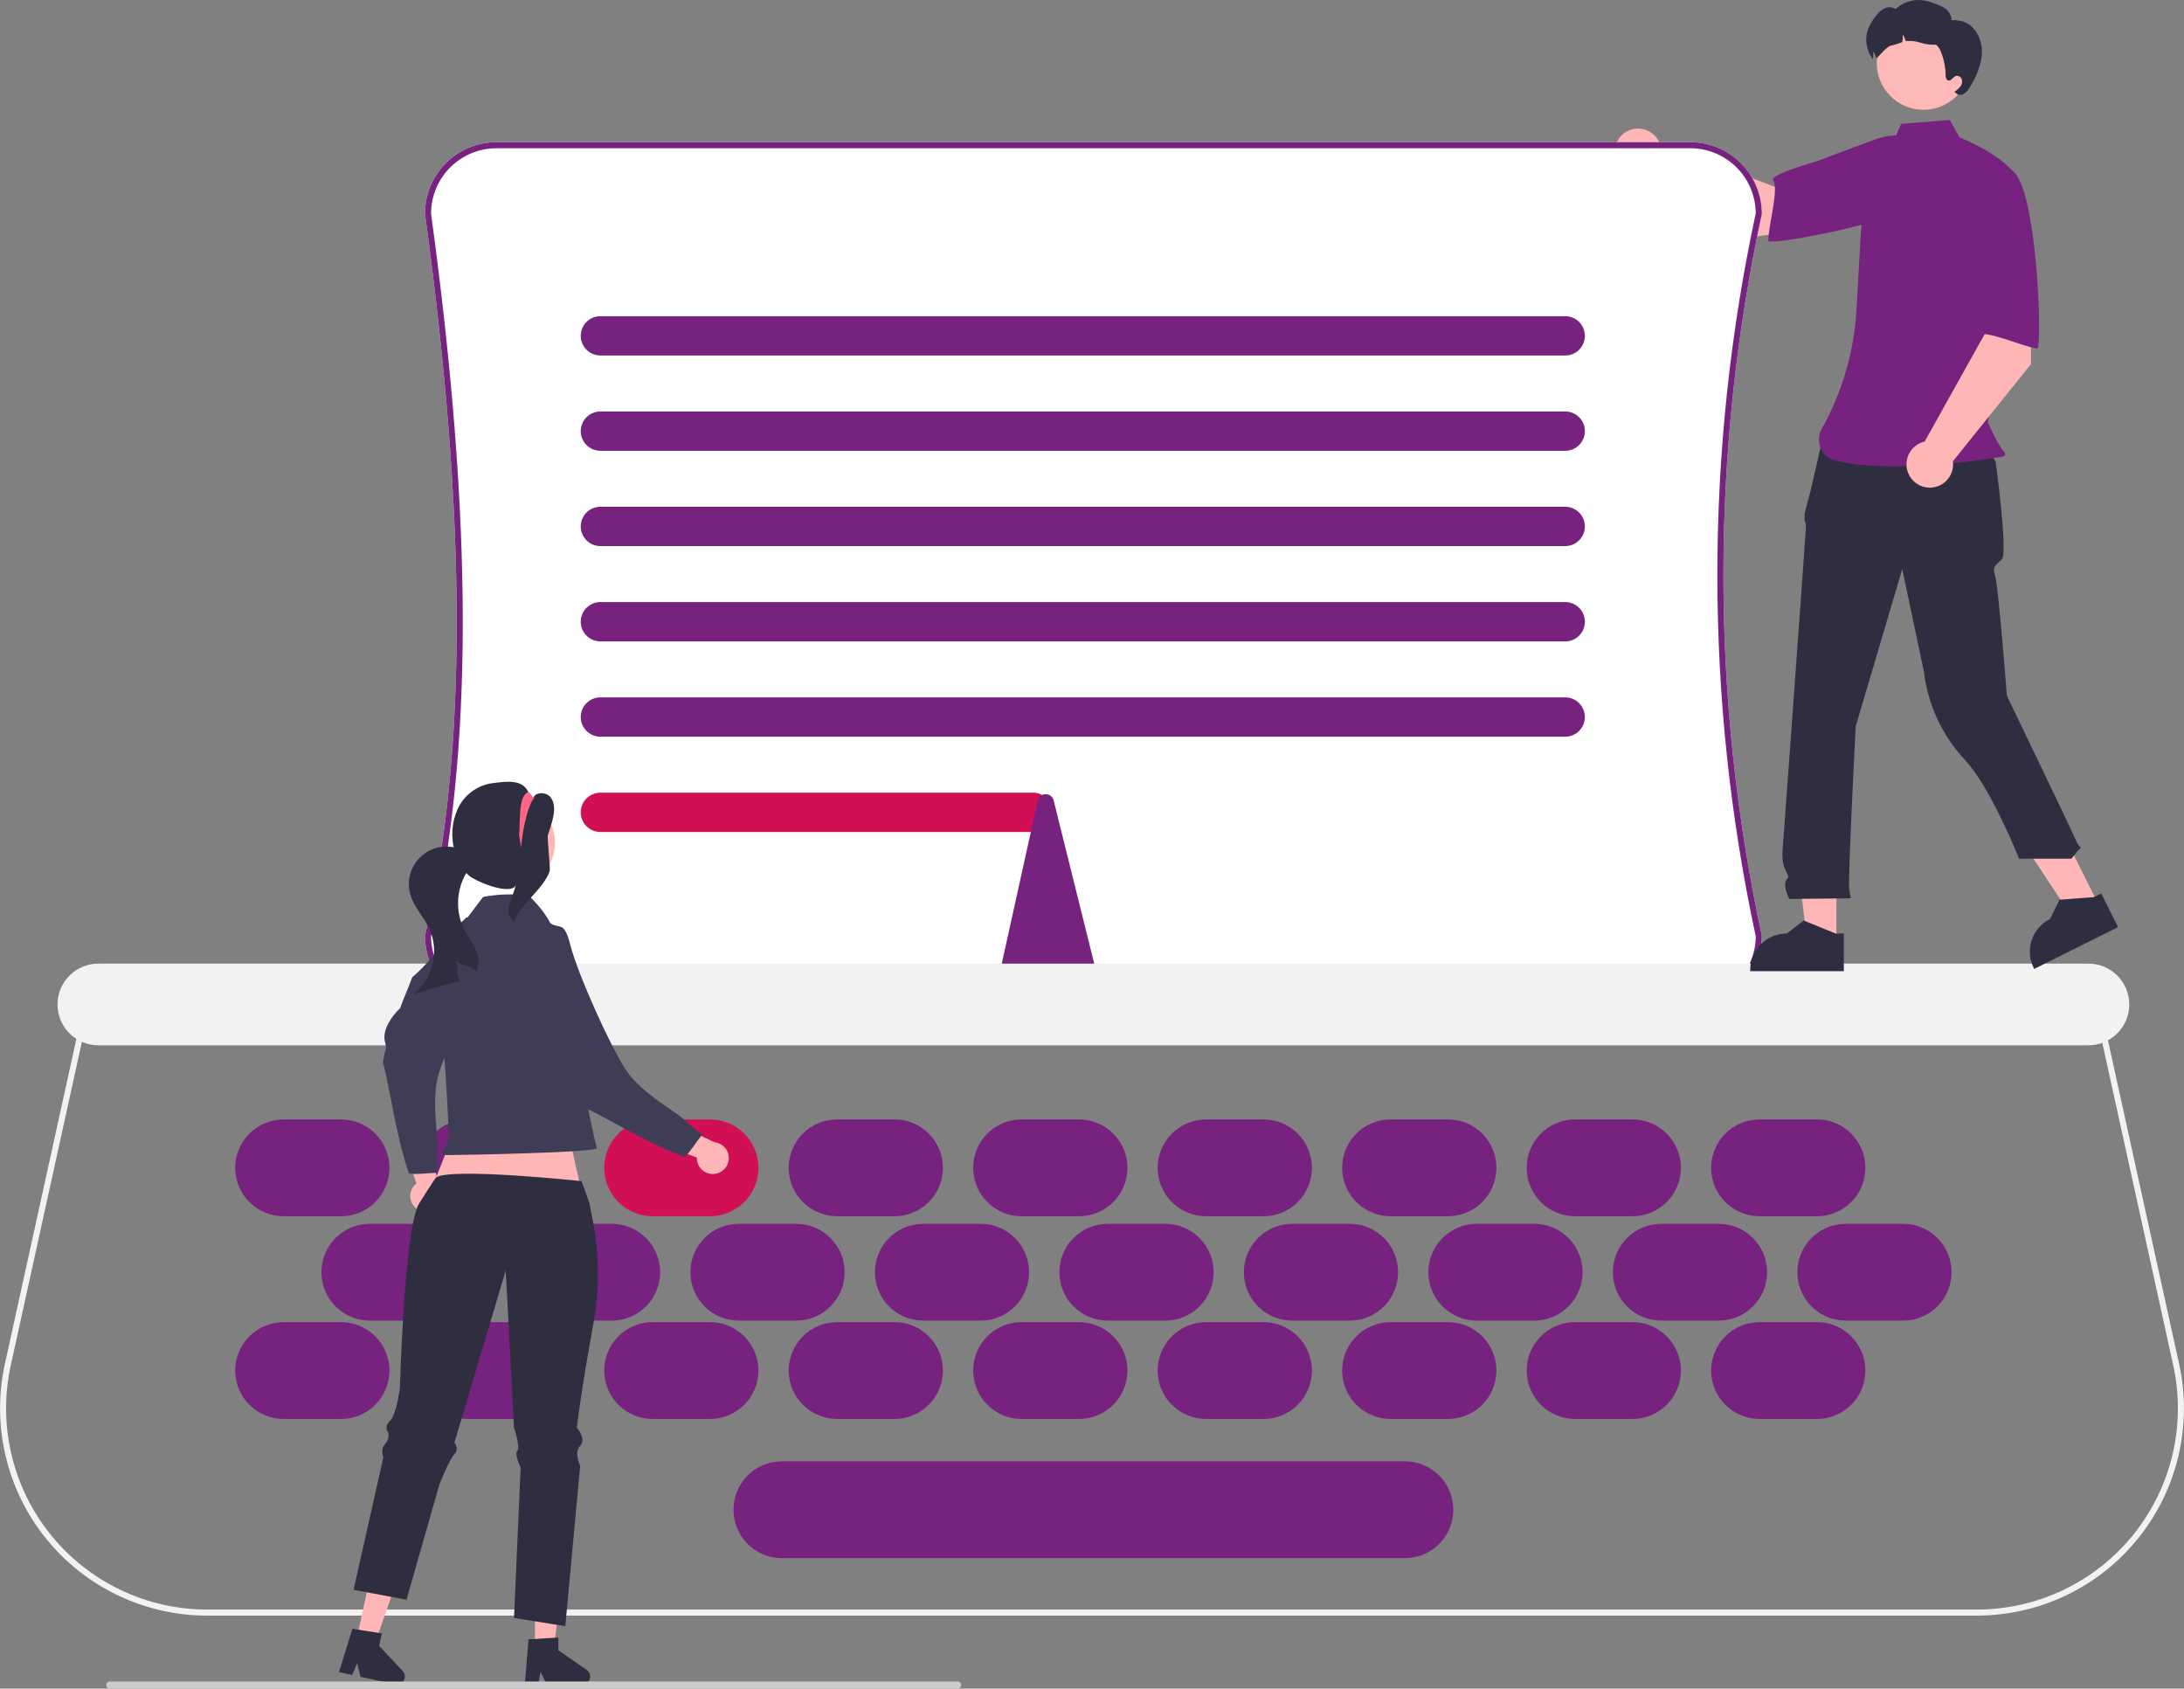 <svg width="2538" height="1962" viewBox="0 0 2538 1962" fill="none" xmlns="http://www.w3.org/2000/svg">
<rect x="0" y="0" width="2538" height="1962" fill="#808080" stroke="none"/>
<g id="typewriter 1" clip-path="url(#clip0_9_2)">
<path id="Vector" d="M2036.08 275.514L2143.95 259.436L2126.91 184.39L2062.24 216.963L1928.82 166.673C1926.92 161.764 1923.63 157.515 1919.35 154.442C1915.08 151.37 1910 149.608 1904.75 149.371C1899.49 149.134 1894.28 150.432 1889.74 153.107C1885.21 155.782 1881.55 159.718 1879.22 164.436C1876.88 169.153 1875.97 174.449 1876.59 179.676C1877.22 184.903 1879.34 189.836 1882.72 193.874C1886.1 197.911 1890.58 200.879 1895.61 202.415C1900.65 203.951 1906.02 203.989 1911.07 202.524L2036.08 275.514Z" fill="#FFB6B6"/>
<path id="Vector_2" d="M2255.32 219.413C2246.98 251.031 2054.81 286.696 2054.91 279.856C2055.18 260.415 2067.54 219.623 2060.48 209.041C2056.45 202.989 2110.79 187.524 2110.79 187.524C2110.79 187.524 2140.78 175.979 2179.66 161.888C2190.58 157.7 2202.38 156.343 2213.97 157.944C2225.55 159.545 2236.54 164.051 2245.92 171.043C2245.92 171.043 2263.66 187.794 2255.32 219.413Z" fill="#76227E"/>
<g id="teclas">
<path id="Vector_3" d="M396.341 1536.13H329.562C314.647 1536.13 300.344 1542.06 289.798 1552.61C279.251 1563.15 273.327 1577.46 273.327 1592.38C273.327 1607.29 279.251 1621.6 289.798 1632.15C300.344 1642.69 314.647 1648.62 329.562 1648.62H396.341C411.255 1648.62 425.559 1642.69 436.105 1632.15C446.651 1621.6 452.576 1607.29 452.576 1592.38C452.576 1577.46 446.651 1563.15 436.105 1552.61C425.559 1542.06 411.255 1536.13 396.341 1536.13Z" fill="#76227E"/>
<path id="Vector_4" d="M610.736 1536.13H543.957C529.043 1536.13 514.739 1542.06 504.193 1552.61C493.647 1563.15 487.722 1577.46 487.722 1592.38C487.722 1607.29 493.647 1621.6 504.193 1632.15C514.739 1642.69 529.043 1648.62 543.957 1648.62H610.736C625.651 1648.62 639.954 1642.69 650.5 1632.15C661.047 1621.6 666.971 1607.29 666.971 1592.38C666.971 1577.46 661.047 1563.15 650.5 1552.61C639.954 1542.06 625.651 1536.13 610.736 1536.13Z" fill="#76227E"/>
<path id="Vector_5" d="M825.132 1536.13H758.353C743.439 1536.13 729.135 1542.06 718.589 1552.61C708.043 1563.15 702.118 1577.46 702.118 1592.38C702.118 1607.29 708.043 1621.6 718.589 1632.15C729.135 1642.69 743.439 1648.62 758.353 1648.62H825.132C840.047 1648.62 854.35 1642.69 864.896 1632.15C875.443 1621.6 881.367 1607.29 881.367 1592.38C881.367 1577.46 875.443 1563.15 864.896 1552.61C854.35 1542.06 840.047 1536.13 825.132 1536.13Z" fill="#76227E"/>
<path id="Vector_6" d="M1039.53 1536.13H972.749C957.835 1536.13 943.531 1542.06 932.985 1552.61C922.439 1563.15 916.514 1577.46 916.514 1592.38C916.514 1607.29 922.439 1621.6 932.985 1632.15C943.531 1642.69 957.835 1648.62 972.749 1648.62H1039.53C1054.44 1648.62 1068.75 1642.69 1079.29 1632.15C1089.84 1621.6 1095.76 1607.29 1095.76 1592.38C1095.76 1577.46 1089.84 1563.15 1079.29 1552.61C1068.75 1542.06 1054.44 1536.13 1039.53 1536.13Z" fill="#76227E"/>
<path id="Vector_7" d="M1253.92 1536.13H1187.15C1172.23 1536.13 1157.93 1542.06 1147.38 1552.61C1136.83 1563.15 1130.91 1577.46 1130.91 1592.38C1130.91 1607.29 1136.83 1621.6 1147.38 1632.15C1157.93 1642.69 1172.23 1648.62 1187.15 1648.62H1253.92C1268.84 1648.62 1283.14 1642.69 1293.69 1632.15C1304.23 1621.6 1310.16 1607.29 1310.16 1592.38C1310.16 1577.46 1304.23 1563.15 1293.69 1552.61C1283.14 1542.06 1268.84 1536.13 1253.92 1536.13Z" fill="#76227E"/>
<path id="Vector_8" d="M1468.32 1536.13H1401.54C1386.63 1536.13 1372.32 1542.06 1361.78 1552.61C1351.23 1563.15 1345.31 1577.46 1345.31 1592.38C1345.31 1607.29 1351.23 1621.6 1361.78 1632.15C1372.32 1642.69 1386.63 1648.62 1401.54 1648.62H1468.32C1483.23 1648.62 1497.54 1642.69 1508.08 1632.15C1518.63 1621.6 1524.56 1607.29 1524.56 1592.38C1524.56 1577.46 1518.63 1563.15 1508.08 1552.61C1497.54 1542.06 1483.23 1536.13 1468.32 1536.13Z" fill="#76227E"/>
<path id="Vector_9" d="M1682.72 1536.13H1615.94C1601.02 1536.13 1586.72 1542.06 1576.17 1552.61C1565.63 1563.15 1559.7 1577.46 1559.7 1592.38C1559.7 1607.29 1565.63 1621.6 1576.17 1632.15C1586.72 1642.69 1601.02 1648.62 1615.94 1648.62H1682.72C1697.63 1648.62 1711.93 1642.69 1722.48 1632.15C1733.03 1621.6 1738.95 1607.29 1738.95 1592.38C1738.95 1577.46 1733.03 1563.15 1722.48 1552.61C1711.93 1542.06 1697.63 1536.13 1682.72 1536.13Z" fill="#76227E"/>
<path id="Vector_10" d="M1897.11 1536.13H1830.33C1815.42 1536.13 1801.11 1542.06 1790.57 1552.61C1780.02 1563.15 1774.1 1577.46 1774.1 1592.38C1774.1 1607.29 1780.02 1621.6 1790.57 1632.15C1801.11 1642.69 1815.42 1648.62 1830.33 1648.62H1897.11C1912.03 1648.62 1926.33 1642.69 1936.88 1632.15C1947.42 1621.6 1953.35 1607.29 1953.35 1592.38C1953.35 1577.46 1947.42 1563.15 1936.88 1552.61C1926.33 1542.06 1912.03 1536.13 1897.11 1536.13Z" fill="#76227E"/>
<path id="Vector_11" d="M2111.51 1536.13H2044.73C2029.81 1536.13 2015.51 1542.06 2004.96 1552.61C1994.42 1563.15 1988.49 1577.46 1988.49 1592.38C1988.49 1607.29 1994.42 1621.6 2004.96 1632.15C2015.51 1642.69 2029.81 1648.62 2044.73 1648.62H2111.51C2126.42 1648.62 2140.73 1642.69 2151.27 1632.15C2161.82 1621.6 2167.74 1607.29 2167.74 1592.38C2167.74 1577.46 2161.82 1563.15 2151.27 1552.61C2140.73 1542.06 2126.42 1536.13 2111.51 1536.13Z" fill="#76227E"/>
<path id="Vector_12" d="M396.341 1300.62H329.562C314.647 1300.62 300.344 1306.54 289.798 1317.09C279.251 1327.64 273.327 1341.94 273.327 1356.86C273.327 1371.78 279.251 1386.08 289.798 1396.63C300.344 1407.18 314.647 1413.1 329.562 1413.1H396.341C411.255 1413.1 425.559 1407.18 436.105 1396.63C446.651 1386.08 452.576 1371.78 452.576 1356.86C452.576 1341.94 446.651 1327.64 436.105 1317.09C425.559 1306.54 411.255 1300.62 396.341 1300.62Z" fill="#76227E"/>
<path id="Vector_13" d="M610.736 1300.62H543.957C529.043 1300.62 514.739 1306.54 504.193 1317.09C493.647 1327.64 487.722 1341.94 487.722 1356.86C487.722 1371.78 493.647 1386.08 504.193 1396.63C514.739 1407.18 529.043 1413.1 543.957 1413.1H610.736C625.651 1413.1 639.954 1407.18 650.5 1396.63C661.047 1386.08 666.971 1371.78 666.971 1356.86C666.971 1341.94 661.047 1327.64 650.5 1317.09C639.954 1306.54 625.651 1300.62 610.736 1300.62Z" fill="#76227E"/>
<path id="Vector_14" d="M1039.53 1300.62H972.749C957.835 1300.62 943.531 1306.54 932.985 1317.09C922.439 1327.64 916.514 1341.94 916.514 1356.86C916.514 1371.78 922.439 1386.08 932.985 1396.63C943.531 1407.18 957.835 1413.1 972.749 1413.1H1039.53C1054.44 1413.1 1068.75 1407.18 1079.29 1396.63C1089.84 1386.08 1095.76 1371.78 1095.76 1356.86C1095.76 1341.94 1089.84 1327.64 1079.29 1317.09C1068.75 1306.54 1054.44 1300.62 1039.53 1300.62Z" fill="#76227E"/>
<path id="Vector_15" d="M1253.92 1300.62H1187.15C1172.23 1300.62 1157.93 1306.54 1147.38 1317.09C1136.83 1327.64 1130.91 1341.94 1130.91 1356.86C1130.91 1371.78 1136.83 1386.08 1147.38 1396.63C1157.93 1407.18 1172.23 1413.1 1187.15 1413.1H1253.92C1268.84 1413.1 1283.14 1407.18 1293.69 1396.63C1304.23 1386.08 1310.16 1371.78 1310.16 1356.86C1310.16 1341.94 1304.23 1327.64 1293.69 1317.09C1283.14 1306.54 1268.84 1300.62 1253.92 1300.62Z" fill="#76227E"/>
<path id="Vector_16" d="M1468.32 1300.62H1401.54C1386.63 1300.62 1372.32 1306.54 1361.78 1317.09C1351.23 1327.64 1345.31 1341.94 1345.31 1356.86C1345.31 1371.78 1351.23 1386.08 1361.78 1396.63C1372.32 1407.18 1386.63 1413.1 1401.54 1413.1H1468.32C1483.23 1413.1 1497.54 1407.18 1508.08 1396.63C1518.63 1386.08 1524.56 1371.78 1524.56 1356.86C1524.56 1341.94 1518.63 1327.64 1508.08 1317.09C1497.54 1306.54 1483.23 1300.62 1468.32 1300.62Z" fill="#76227E"/>
<path id="Vector_17" d="M1682.72 1300.62H1615.94C1601.02 1300.62 1586.72 1306.54 1576.17 1317.09C1565.63 1327.64 1559.7 1341.94 1559.7 1356.86C1559.7 1371.78 1565.63 1386.08 1576.17 1396.63C1586.72 1407.18 1601.02 1413.1 1615.94 1413.1H1682.72C1697.63 1413.1 1711.93 1407.18 1722.48 1396.63C1733.03 1386.08 1738.95 1371.78 1738.95 1356.86C1738.95 1341.94 1733.03 1327.64 1722.48 1317.09C1711.93 1306.54 1697.63 1300.62 1682.72 1300.62Z" fill="#76227E"/>
<path id="Vector_18" d="M1897.11 1300.62H1830.33C1815.42 1300.62 1801.11 1306.54 1790.57 1317.09C1780.02 1327.64 1774.1 1341.94 1774.1 1356.86C1774.1 1371.78 1780.02 1386.08 1790.57 1396.63C1801.11 1407.18 1815.42 1413.1 1830.33 1413.1H1897.11C1912.03 1413.1 1926.33 1407.18 1936.88 1396.63C1947.42 1386.08 1953.35 1371.78 1953.35 1356.86C1953.35 1341.94 1947.42 1327.64 1936.88 1317.09C1926.33 1306.54 1912.03 1300.62 1897.11 1300.62Z" fill="#76227E"/>
<path id="Vector_19" d="M2111.51 1300.62H2044.73C2029.81 1300.62 2015.51 1306.54 2004.96 1317.09C1994.42 1327.64 1988.49 1341.94 1988.49 1356.86C1988.49 1371.78 1994.42 1386.08 2004.96 1396.63C2015.51 1407.18 2029.81 1413.1 2044.73 1413.1H2111.51C2126.42 1413.1 2140.73 1407.18 2151.27 1396.63C2161.82 1386.08 2167.74 1371.78 2167.74 1356.86C2167.74 1341.94 2161.82 1327.64 2151.27 1317.09C2140.73 1306.54 2126.42 1300.62 2111.51 1300.62Z" fill="#76227E"/>
<path id="Vector_20" d="M496.509 1421.89H429.73C414.816 1421.89 400.512 1427.82 389.966 1438.36C379.42 1448.91 373.495 1463.22 373.495 1478.13C373.495 1493.05 379.42 1507.35 389.966 1517.9C400.512 1528.45 414.816 1534.38 429.73 1534.38H496.509C511.424 1534.38 525.727 1528.45 536.273 1517.9C546.819 1507.35 552.744 1493.05 552.744 1478.13C552.744 1463.22 546.819 1448.91 536.273 1438.36C525.727 1427.82 511.424 1421.89 496.509 1421.89Z" fill="#76227E"/>
<path id="Vector_21" d="M710.905 1421.89H644.126C629.212 1421.89 614.908 1427.82 604.362 1438.36C593.816 1448.91 587.891 1463.22 587.891 1478.13C587.891 1493.05 593.816 1507.35 604.362 1517.9C614.908 1528.45 629.212 1534.38 644.126 1534.38H710.905C725.82 1534.38 740.123 1528.45 750.669 1517.9C761.215 1507.35 767.14 1493.05 767.14 1478.13C767.14 1463.22 761.215 1448.91 750.669 1438.36C740.123 1427.82 725.82 1421.89 710.905 1421.89Z" fill="#76227E"/>
<path id="Vector_22" d="M925.301 1421.89H858.522C843.608 1421.89 829.304 1427.82 818.758 1438.36C808.212 1448.91 802.287 1463.22 802.287 1478.13C802.287 1493.05 808.212 1507.35 818.758 1517.9C829.304 1528.45 843.608 1534.38 858.522 1534.38H925.301C940.216 1534.38 954.519 1528.45 965.065 1517.9C975.611 1507.35 981.536 1493.05 981.536 1478.13C981.536 1463.22 975.611 1448.91 965.065 1438.36C954.519 1427.82 940.216 1421.89 925.301 1421.89Z" fill="#76227E"/>
<path id="Vector_23" d="M1139.7 1421.89H1072.92C1058 1421.89 1043.7 1427.82 1033.15 1438.36C1022.61 1448.91 1016.68 1463.22 1016.68 1478.13C1016.68 1493.05 1022.61 1507.35 1033.15 1517.9C1043.7 1528.45 1058 1534.38 1072.92 1534.38H1139.7C1154.61 1534.38 1168.91 1528.45 1179.46 1517.9C1190.01 1507.35 1195.93 1493.05 1195.93 1478.13C1195.93 1463.22 1190.01 1448.91 1179.46 1438.36C1168.91 1427.82 1154.61 1421.89 1139.7 1421.89Z" fill="#76227E"/>
<path id="Vector_24" d="M1354.09 1421.89H1287.31C1272.4 1421.89 1258.1 1427.82 1247.55 1438.36C1237 1448.91 1231.08 1463.22 1231.08 1478.13C1231.08 1493.05 1237 1507.35 1247.55 1517.9C1258.1 1528.45 1272.4 1534.38 1287.31 1534.38H1354.09C1369.01 1534.38 1383.31 1528.45 1393.86 1517.9C1404.4 1507.35 1410.33 1493.05 1410.33 1478.13C1410.33 1463.22 1404.4 1448.91 1393.86 1438.36C1383.31 1427.82 1369.01 1421.89 1354.09 1421.89Z" fill="#76227E"/>
<path id="Vector_25" d="M1568.49 1421.89H1501.71C1486.8 1421.89 1472.49 1427.82 1461.95 1438.36C1451.4 1448.91 1445.47 1463.22 1445.47 1478.13C1445.47 1493.05 1451.4 1507.35 1461.95 1517.9C1472.49 1528.45 1486.8 1534.38 1501.71 1534.38H1568.49C1583.4 1534.38 1597.71 1528.45 1608.25 1517.9C1618.8 1507.35 1624.72 1493.05 1624.72 1478.13C1624.72 1463.22 1618.8 1448.91 1608.25 1438.36C1597.71 1427.82 1583.4 1421.89 1568.49 1421.89Z" fill="#76227E"/>
<path id="Vector_26" d="M1782.88 1421.89H1716.11C1701.19 1421.89 1686.89 1427.82 1676.34 1438.36C1665.8 1448.91 1659.87 1463.22 1659.87 1478.13C1659.87 1493.05 1665.8 1507.35 1676.34 1517.9C1686.89 1528.45 1701.19 1534.38 1716.11 1534.38H1782.88C1797.8 1534.38 1812.1 1528.45 1822.65 1517.9C1833.19 1507.35 1839.12 1493.05 1839.12 1478.13C1839.12 1463.22 1833.19 1448.91 1822.65 1438.36C1812.1 1427.82 1797.8 1421.89 1782.88 1421.89Z" fill="#76227E"/>
<path id="Vector_27" d="M1997.28 1421.89H1930.5C1915.59 1421.89 1901.28 1427.82 1890.74 1438.36C1880.19 1448.91 1874.27 1463.22 1874.27 1478.13C1874.27 1493.05 1880.19 1507.35 1890.74 1517.9C1901.28 1528.45 1915.59 1534.38 1930.5 1534.38H1997.28C2012.2 1534.38 2026.5 1528.45 2037.04 1517.9C2047.59 1507.35 2053.52 1493.05 2053.52 1478.13C2053.52 1463.22 2047.59 1448.91 2037.04 1438.36C2026.5 1427.82 2012.2 1421.89 1997.28 1421.89Z" fill="#76227E"/>
<path id="Vector_28" d="M2211.68 1421.89H2144.9C2129.98 1421.89 2115.68 1427.82 2105.13 1438.36C2094.59 1448.91 2088.66 1463.22 2088.66 1478.13C2088.66 1493.05 2094.59 1507.35 2105.13 1517.9C2115.68 1528.45 2129.98 1534.38 2144.9 1534.38H2211.68C2226.59 1534.38 2240.89 1528.45 2251.44 1517.9C2261.99 1507.35 2267.91 1493.05 2267.91 1478.13C2267.91 1463.22 2261.99 1448.91 2251.44 1438.36C2240.89 1427.82 2226.59 1421.89 2211.68 1421.89Z" fill="#76227E"/>
<path id="Vector_29" d="M1632.63 1697.85H908.606C893.692 1697.85 879.388 1703.77 868.842 1714.32C858.296 1724.87 852.371 1739.17 852.371 1754.09C852.371 1769.01 858.296 1783.31 868.842 1793.86C879.388 1804.41 893.692 1810.33 908.606 1810.33H1632.63C1647.55 1810.33 1661.85 1804.41 1672.4 1793.86C1682.94 1783.31 1688.87 1769.01 1688.87 1754.09C1688.87 1739.17 1682.94 1724.87 1672.4 1714.32C1661.85 1703.77 1647.55 1697.85 1632.63 1697.85Z" fill="#76227E"/>
</g>
<g id="tecla1">
<path id="Vector_30" d="M825.132 1300.62H758.353C743.439 1300.62 729.135 1306.54 718.589 1317.09C708.043 1327.64 702.118 1341.94 702.118 1356.86C702.118 1371.78 708.043 1386.08 718.589 1396.63C729.135 1407.18 743.439 1413.1 758.353 1413.1H825.132C840.047 1413.1 854.35 1407.18 864.896 1396.63C875.443 1386.08 881.367 1371.78 881.367 1356.86C881.367 1341.94 875.443 1327.64 864.896 1317.09C854.35 1306.54 840.047 1300.62 825.132 1300.62Z" fill="#D00F55"/>
</g>
<g id="hoja">
<path id="Vector_31" d="M1964.35 1170.55H576.884C554.875 1170.53 533.776 1161.77 518.214 1146.21C502.651 1130.65 493.898 1109.54 493.873 1087.53L493.964 1086.74C543.049 874.325 543.031 608.037 493.906 248.713L493.873 248.235C493.898 226.224 502.652 205.122 518.214 189.558C533.776 173.993 554.875 165.238 576.884 165.213H1964.35C1986.36 165.238 2007.46 173.993 2023.02 189.558C2038.59 205.122 2047.34 226.224 2047.36 248.236L2047.29 248.97C1987.92 525.09 1987.92 810.678 2047.29 1086.8L2047.36 1087.53C2047.34 1109.54 2038.59 1130.65 2023.02 1146.21C2007.46 1161.77 1986.36 1170.53 1964.35 1170.55Z" fill="white"/>
</g>
<path id="Vector_32" d="M1964.35 1170.55H576.884C554.875 1170.53 533.776 1161.77 518.214 1146.21C502.651 1130.65 493.898 1109.54 493.873 1087.53L493.964 1086.74C543.049 874.325 543.031 608.037 493.906 248.713L493.873 248.235C493.898 226.224 502.652 205.122 518.214 189.558C533.776 173.993 554.875 165.238 576.884 165.213H1964.35C1986.36 165.238 2007.46 173.993 2023.02 189.558C2038.59 205.122 2047.34 226.224 2047.36 248.236L2047.29 248.97C1987.92 525.09 1987.92 810.678 2047.29 1086.8L2047.36 1087.53C2047.34 1109.54 2038.59 1130.65 2023.02 1146.21C2007.46 1161.77 1986.36 1170.53 1964.35 1170.55ZM500.904 1087.93C501.031 1108.01 509.09 1127.22 523.322 1141.38C537.555 1155.54 556.808 1163.5 576.884 1163.52H1964.35C1984.43 1163.5 2003.69 1155.54 2017.93 1141.37C2032.16 1127.2 2040.21 1107.98 2040.33 1087.9C1980.86 811.048 1980.86 524.72 2040.33 247.868C2040.21 227.785 2032.16 208.564 2017.93 194.397C2003.69 180.23 1984.43 172.267 1964.35 172.244H576.884C556.78 172.267 537.503 180.248 523.266 194.443C509.028 208.638 500.988 227.893 500.902 247.999C550.082 607.843 550.086 874.773 500.904 1087.93Z" fill="#76227E"/>
<g id="lineas">
<path id="Vector_33" d="M1818.91 413.033H697.725C691.666 413.033 685.855 410.626 681.571 406.341C677.286 402.056 674.879 396.245 674.879 390.185C674.879 384.125 677.286 378.313 681.571 374.028C685.855 369.743 691.666 367.336 697.725 367.336H1818.91C1824.97 367.336 1830.78 369.743 1835.06 374.028C1839.35 378.313 1841.76 384.125 1841.76 390.185C1841.76 396.245 1839.35 402.056 1835.06 406.341C1830.78 410.626 1824.97 413.033 1818.91 413.033Z" fill="#76227E"/>
<path id="Vector_34" d="M1818.91 523.762H697.725C691.666 523.762 685.855 521.354 681.571 517.069C677.286 512.784 674.879 506.973 674.879 500.913C674.879 494.853 677.286 489.041 681.571 484.756C685.855 480.472 691.666 478.064 697.725 478.064H1818.91C1824.97 478.064 1830.78 480.472 1835.06 484.756C1839.35 489.041 1841.76 494.853 1841.76 500.913C1841.76 506.973 1839.35 512.784 1835.06 517.069C1830.78 521.354 1824.97 523.762 1818.91 523.762Z" fill="#76227E"/>
<path id="Vector_35" d="M1818.91 634.49H697.725C691.666 634.49 685.855 632.082 681.571 627.798C677.286 623.513 674.879 617.701 674.879 611.641C674.879 605.581 677.286 599.77 681.571 595.485C685.855 591.2 691.666 588.792 697.725 588.792H1818.91C1824.97 588.792 1830.78 591.2 1835.06 595.485C1839.35 599.77 1841.76 605.581 1841.76 611.641C1841.76 617.701 1839.35 623.513 1835.06 627.798C1830.78 632.082 1824.97 634.49 1818.91 634.49Z" fill="#76227E"/>
<path id="Vector_36" d="M1818.91 745.218H697.725C691.666 745.218 685.855 742.811 681.571 738.526C677.286 734.241 674.879 728.429 674.879 722.369C674.879 716.309 677.286 710.498 681.571 706.213C685.855 701.928 691.666 699.521 697.725 699.521H1818.91C1824.97 699.521 1830.78 701.928 1835.06 706.213C1839.35 710.498 1841.76 716.309 1841.76 722.369C1841.76 728.429 1839.35 734.241 1835.06 738.526C1830.78 742.811 1824.97 745.218 1818.91 745.218Z" fill="#76227E"/>
<path id="Vector_37" d="M1818.91 855.946H697.725C691.666 855.946 685.855 853.539 681.571 849.254C677.286 844.969 674.879 839.157 674.879 833.097C674.879 827.038 677.286 821.226 681.571 816.941C685.855 812.656 691.666 810.249 697.725 810.249H1818.91C1824.97 810.249 1830.78 812.656 1835.06 816.941C1839.35 821.226 1841.76 827.038 1841.76 833.097C1841.76 839.157 1839.35 844.969 1835.06 849.254C1830.78 853.539 1824.97 855.946 1818.91 855.946Z" fill="#76227E"/>
</g>
<g id="linea1">
<path id="Vector_38" d="M1200.33 966.674H697.725C691.666 966.674 685.855 964.267 681.571 959.982C677.286 955.697 674.879 949.885 674.879 943.825C674.879 937.766 677.286 931.954 681.571 927.669C685.855 923.384 691.666 920.977 697.725 920.977H1200.33C1206.38 920.977 1212.19 923.384 1216.48 927.669C1220.76 931.954 1223.17 937.766 1223.17 943.825C1223.17 949.885 1220.76 955.697 1216.48 959.982C1212.19 964.267 1206.38 966.674 1200.33 966.674Z" fill="#D00F55"/>
</g>
<g id="triangulo">
<path id="Vector_39" d="M1264.23 1140.68H1171.71C1170.31 1140.66 1168.92 1140.33 1167.67 1139.71C1166.41 1139.09 1165.3 1138.2 1164.44 1137.09C1163.42 1135.79 1162.7 1134.28 1162.33 1132.67C1161.97 1131.06 1161.97 1129.38 1162.33 1127.77L1205.86 930.757C1206.21 928.546 1207.33 926.528 1209.02 925.061C1210.7 923.593 1212.86 922.769 1215.09 922.735C1217.33 922.701 1219.51 923.459 1221.24 924.874C1222.97 926.29 1224.15 928.273 1224.56 930.472L1273.54 1127.48C1273.95 1129.11 1273.99 1130.81 1273.65 1132.46C1273.31 1134.1 1272.61 1135.65 1271.58 1136.99C1270.72 1138.12 1269.61 1139.04 1268.33 1139.68C1267.06 1140.32 1265.65 1140.66 1264.23 1140.68Z" fill="#76227E"/>
</g>
<g id="teclado">
<path id="Vector_40" d="M2297.19 1877.12H240.81C204.802 1877.12 169.254 1869.04 136.782 1853.48C104.31 1837.92 75.742 1815.27 53.181 1787.21C30.62 1759.14 14.642 1726.37 6.423 1691.31C-1.796 1656.24 -2.047 1619.79 5.689 1584.61L97.541 1167.06H2440.46L2532.31 1584.61C2540.05 1619.79 2539.8 1656.24 2531.58 1691.31C2523.36 1726.37 2507.38 1759.14 2484.82 1787.21C2462.26 1815.27 2433.69 1837.92 2401.22 1853.48C2368.75 1869.04 2333.2 1877.12 2297.19 1877.12ZM103.191 1174.09L12.554 1586.12C5.044 1620.27 5.287 1655.66 13.267 1689.7C21.246 1723.74 36.758 1755.55 58.66 1782.8C80.561 1810.05 108.296 1832.03 139.819 1847.14C171.343 1862.25 205.854 1870.09 240.81 1870.09H2297.19C2332.15 1870.09 2366.66 1862.25 2398.18 1847.14C2429.7 1832.03 2457.44 1810.05 2479.34 1782.8C2501.24 1755.55 2516.75 1723.74 2524.73 1689.7C2532.71 1655.66 2532.96 1620.27 2525.45 1586.12L2434.81 1174.09H103.191Z" fill="#F2F2F2"/>
<path id="Vector_41" d="M2426.95 1214.49H114.287C101.703 1214.49 89.634 1209.49 80.736 1200.59C71.837 1191.7 66.838 1179.63 66.838 1167.04C66.838 1154.45 71.837 1142.38 80.736 1133.48C89.634 1124.58 101.703 1119.58 114.287 1119.58H2426.95C2439.54 1119.58 2451.6 1124.58 2460.5 1133.48C2469.4 1142.38 2474.4 1154.45 2474.4 1167.04C2474.4 1179.63 2469.4 1191.7 2460.5 1200.59C2451.6 1209.49 2439.54 1214.49 2426.95 1214.49Z" fill="#F2F2F2"/>
</g>
<path id="Vector_42" d="M2134.09 1095.66L2100.35 1095.65L2084.29 965.468L2134.1 965.472L2134.09 1095.66Z" fill="#FFB6B6"/>
<path id="Vector_43" d="M2142.7 1128.37L2033.89 1128.37V1126.99C2033.89 1115.76 2038.35 1104.98 2046.29 1097.04C2054.23 1089.1 2065.01 1084.63 2076.24 1084.63L2096.12 1069.55L2133.2 1084.64L2142.7 1084.64L2142.7 1128.37Z" fill="#2F2E41"/>
<path id="Vector_44" d="M2439.02 1051.77L2408.82 1066.83L2336.38 957.478L2380.96 935.259L2439.02 1051.77Z" fill="#FFB6B6"/>
<path id="Vector_45" d="M2461.31 1077.22L2363.92 1125.76L2363.31 1124.53C2358.3 1114.47 2357.49 1102.84 2361.05 1092.19C2364.62 1081.53 2372.27 1072.73 2382.32 1067.72L2393.39 1045.35L2433.31 1042.31L2441.81 1038.07L2461.31 1077.22Z" fill="#2F2E41"/>
<path id="Vector_46" d="M2119.14 504.402L2305.23 510.916L2319.14 536.759C2319.14 536.759 2333.71 642.493 2326.25 649.958C2318.79 657.422 2315.05 657.422 2318.79 670.485C2322.52 683.548 2332.17 808.358 2332.17 808.358C2332.17 808.358 2409.04 967.828 2412.77 977.159C2416.5 986.489 2420.23 982.757 2416.5 986.489C2413.2 990.054 2410.08 993.791 2407.17 997.686H2346.35C2346.35 997.686 2313.6 915.07 2283.63 883.114C2257.16 854.899 2240.4 818.963 2235.79 780.548L2210.57 661.154L2156.46 844.033C2156.46 844.033 2147.13 1025.04 2148.99 1034.38L2150.86 1043.71L2079.18 1044.51C2079.18 1044.51 2071.71 1028.78 2075.44 1023.18C2079.18 1017.58 2078.95 1019.11 2074.4 1009.95C2069.85 1000.79 2071.71 985.261 2071.71 985.261C2071.71 985.261 2098.62 618.234 2098.62 612.636C2098.76 609.755 2098.23 606.881 2097.07 604.241V596.642L2104.21 569.715L2119.14 504.402Z" fill="#2F2E41"/>
<path id="Vector_47" d="M2199.37 166.725C2187.26 173.927 2180.02 187.16 2175.86 200.625C2168.16 225.554 2163.52 251.328 2162.05 277.378L2157.66 355.368C2155.47 405.7 2141.47 454.81 2116.8 498.729C2114.96 502.073 2113.92 505.79 2113.74 509.598C2113.57 513.406 2114.26 517.205 2115.77 520.704C2117.28 524.204 2119.57 527.312 2122.47 529.793C2125.36 532.275 2128.78 534.063 2132.47 535.022C2199.91 552.722 2327.65 530.499 2327.65 530.499C2327.65 530.499 2333.09 528.685 2327.65 523.244C2322.21 517.802 2310 490.594 2310 490.594L2324.51 395.273L2342.65 203.003C2320.89 175.795 2277.12 159.756 2277.12 159.756L2265.81 139.396L2209.26 143.92L2199.37 166.725Z" fill="#76227E"/>
<path id="Vector_48" d="M2235.27 127.564C2265.27 127.564 2289.59 103.241 2289.59 73.236C2289.59 43.231 2265.27 18.907 2235.27 18.907C2205.27 18.907 2180.95 43.231 2180.95 73.236C2180.95 103.241 2205.27 127.564 2235.27 127.564Z" fill="#FFB8B8"/>
<path id="Vector_49" d="M2302.2 70.01C2299.77 81.017 2295.4 91.502 2289.28 100.968C2287.66 104.196 2285.23 106.952 2282.23 108.971C2280.72 109.944 2278.91 110.355 2277.12 110.131C2275.33 109.908 2273.68 109.064 2272.45 107.747L2271.12 106.67C2273.72 105.073 2276.03 103.064 2277.98 100.723C2278.94 99.548 2279.61 98.16 2279.93 96.675C2280.25 95.189 2280.21 93.649 2279.81 92.182C2279.34 90.736 2278.33 89.527 2276.99 88.811C2275.65 88.094 2274.08 87.925 2272.62 88.34C2269.44 89.588 2267.5 94.189 2264.17 93.48C2261.48 92.892 2260.92 89.344 2260.92 86.554C2261.02 71.968 2253.97 51.239 2248.51 51.876C2243 52.177 2237.48 51.438 2232.24 49.698C2227 47.954 2221.46 47.247 2215.95 47.617C2215.55 47.666 2215.16 47.74 2214.75 47.813C2213.86 45.042 2212.65 42.388 2211.13 39.908C2211.3 42.901 2211.15 45.904 2210.68 48.865C2206.3 50.675 2201.76 52.107 2197.13 53.148C2192.09 53.858 2181 68.933 2180.49 67.391C2179.61 64.62 2178.39 61.966 2176.87 59.487C2177.04 62.48 2176.89 65.482 2176.43 68.444C2176.4 68.566 2176.4 68.664 2176.38 68.786C2173.93 65.531 2172.44 61.567 2173.27 64.602C2165.07 46.051 2168.25 32.763 2181.15 17.124C2183.66 13.762 2186.99 11.092 2190.82 9.366C2192.73 8.524 2194.83 8.19 2196.92 8.396C2199 8.602 2200.99 9.341 2202.71 10.541C2207.97 5.718 2214.42 2.39 2221.4 0.901C2228.38 -0.588 2235.63 -0.183 2242.4 2.073C2255.83 6.748 2266.18 9.489 2268.24 23.585C2273.84 22.972 2279.51 23.956 2284.58 26.425C2289.65 28.893 2293.92 32.744 2296.89 37.535C2302.68 47.307 2304.58 58.902 2302.2 70.01Z" fill="#2F2E41"/>
<path id="Vector_50" d="M2360.17 423.046L2360.26 313.973L2283.53 319.702L2306.15 388.495L2236.65 513.007C2231.52 514.16 2226.83 516.782 2223.16 520.554C2219.48 524.326 2216.99 529.085 2215.98 534.25C2214.96 539.416 2215.47 544.765 2217.45 549.645C2219.42 554.525 2222.77 558.725 2227.09 561.734C2231.41 564.743 2236.51 566.429 2241.77 566.589C2247.03 566.748 2252.22 565.373 2256.72 562.632C2261.21 559.89 2264.81 555.9 2267.07 551.148C2269.34 546.397 2270.17 541.089 2269.47 535.871L2360.17 423.046Z" fill="#FFB6B6"/>
<path id="Vector_51" d="M2337.19 197.882C2367.22 210.817 2374.01 406.172 2367.26 405.064C2348.07 401.913 2309.57 383.645 2298.06 389.057C2291.48 392.152 2284.24 336.112 2284.24 336.112C2284.24 336.112 2277.27 304.736 2269.1 264.188C2266.57 252.768 2266.98 240.895 2270.28 229.674C2273.58 218.453 2279.66 208.25 2287.97 200.014C2287.97 200.014 2307.16 184.947 2337.19 197.882Z" fill="#76227E"/>
<path id="Vector_52" d="M482.699 1403.23C480.711 1401.41 479.145 1399.18 478.111 1396.7C477.077 1394.21 476.6 1391.53 476.715 1388.84C476.83 1386.15 477.533 1383.52 478.774 1381.13C480.016 1378.74 481.766 1376.65 483.901 1375.01L463.286 1312.91L496.123 1321.73L510.666 1379.36C513.181 1383.13 514.226 1387.69 513.603 1392.18C512.979 1396.67 510.731 1400.77 507.284 1403.71C503.836 1406.66 499.43 1408.23 494.899 1408.14C490.367 1408.05 486.027 1406.3 482.699 1403.23Z" fill="#FFB6B6"/>
<path id="Vector_53" d="M542.214 1065.78C547.663 1068.91 579.9 1061.16 586.196 1063.37C582.72 1084.57 601.596 1076.62 581.098 1104.47C560.6 1132.32 519.315 1215.83 509.937 1247.04C500.558 1278.25 509.841 1322.23 508.436 1337.02C507.757 1345.59 507.799 1354.2 508.562 1362.77C497.488 1362.63 486.572 1364.92 475.324 1363.46C463.329 1329.51 455.264 1281.19 449.787 1254.49C444.311 1227.78 444.111 1239.08 446.622 1225.72C449.134 1212.37 449.742 1222.07 447.104 1209.3C444.466 1196.52 455.136 1180.47 464.996 1171.32C469.247 1159.09 474.741 1147.69 478.95 1135.59C509.791 1108.68 511.818 1093.14 542.214 1065.78Z" fill="#3F3D56"/>
<path id="Vector_54" d="M830.886 1363.85C828.222 1364.24 825.506 1364.03 822.93 1363.25C820.354 1362.47 817.981 1361.13 815.978 1359.33C813.974 1357.53 812.389 1355.32 811.335 1352.84C810.28 1350.36 809.781 1347.69 809.873 1345L748.828 1321.44L776.51 1301.69L830.236 1327.09C834.745 1327.54 838.931 1329.64 842 1332.97C845.069 1336.31 846.809 1340.65 846.889 1345.18C846.969 1349.71 845.385 1354.12 842.435 1357.56C839.486 1361 835.377 1363.24 830.886 1363.85Z" fill="#FFB6B6"/>
<path id="Vector_55" d="M608.232 1103.43C614.107 1101.2 628.621 1071.39 634.323 1067.93C648.484 1084.09 654.339 1064.46 662.81 1097.99C671.28 1131.52 709.5 1216.47 727.631 1243.55C745.761 1270.63 785.613 1291.42 796.138 1301.9C802.323 1307.87 808.997 1313.31 816.092 1318.17C808.945 1326.63 803.782 1336.52 795.499 1344.27C761.672 1331.96 719.247 1307.47 695.153 1294.73C671.058 1281.99 679.648 1289.32 670.937 1278.89C662.226 1268.47 670.103 1274.16 658.565 1268.08C647.027 1262 641.42 1243.56 640.623 1230.13C633.885 1219.07 628.575 1207.58 621.908 1196.64C620.74 1155.73 610.03 1144.28 608.232 1103.43Z" fill="#3F3D56"/>
<path id="Vector_56" d="M654.164 1287.93L684.629 1423.9L489.41 1411.75L542.496 1278.21L654.164 1287.93Z" fill="#FFB6B6"/>
<path id="Vector_57" d="M621.657 1915.48L643.585 1915.48L654.017 1830.88H621.653L621.657 1915.48Z" fill="#FFB6B6"/>
<path id="Vector_58" d="M614.23 1904.66L648.896 1902.59V1917.44L681.853 1940.21C683.481 1941.33 684.707 1942.95 685.352 1944.82C685.997 1946.69 686.027 1948.72 685.439 1950.61C684.85 1952.49 683.673 1954.15 682.079 1955.32C680.486 1956.49 678.559 1957.12 676.581 1957.12H635.311L628.197 1942.43L625.42 1957.12H609.859L614.23 1904.66Z" fill="#2F2E41"/>
<path id="Vector_59" d="M414.399 1904.57L435.828 1909.22L463.957 1828.76L432.328 1821.9L414.399 1904.57Z" fill="#FFB6B6"/>
<path id="Vector_60" d="M409.434 1892.42L443.75 1897.75L440.601 1912.26L467.983 1941.5C469.336 1942.94 470.192 1944.78 470.426 1946.75C470.66 1948.71 470.26 1950.7 469.284 1952.42C468.308 1954.14 466.808 1955.5 465.002 1956.31C463.196 1957.12 461.18 1957.33 459.247 1956.91L418.915 1948.16L415.077 1932.29L409.248 1946.06L394.042 1942.76L409.434 1892.42Z" fill="#2F2E41"/>
<path id="Vector_61" d="M689.612 1537.6C674.222 1622.19 670.375 1658.71 670.375 1658.71C670.375 1658.71 681.917 1672.17 674.222 1679.87C666.527 1687.56 674.222 1702.93 674.222 1702.93L656.92 1889.42L642.991 1887.16L609.439 1881.77L597.337 1879.81L605.032 1704.87C605.032 1704.87 597.337 1689.47 601.185 1685.63C605.032 1681.78 597.337 1658.71 597.337 1658.71L587.729 1476.07L528.126 1676.02C528.126 1676.02 533.908 1683.71 528.126 1689.47C522.365 1695.24 510.844 1724.09 510.844 1724.09L475.4 1848.12L472.391 1858.66L453.906 1855.2L433.787 1851.41L430.09 1850.73L423.513 1849.48L419.278 1848.68L417.838 1848.43L410.874 1847.11L412.981 1837.76L414.077 1832.84L444.061 1699.64L444.749 1696.57L445.48 1693.32C445.48 1693.32 441.632 1683.71 447.393 1677.93C449.078 1676.17 450.309 1674.02 450.979 1671.68C451.65 1669.33 451.739 1666.86 451.24 1664.47C451.052 1664.27 450.879 1664.06 450.725 1663.83C450.044 1662.89 449.575 1661.82 449.349 1660.69C449.082 1658.88 449.295 1657.04 449.967 1655.34C450.638 1653.64 451.745 1652.15 453.175 1651.02C454.27 1649.85 455.19 1648.53 455.905 1647.1C461.751 1636.03 464.696 1612.58 464.696 1612.58C464.696 1612.58 469.898 1426.82 486.921 1398.44C487.824 1396.96 505.896 1368.48 506.841 1367.9C526.057 1356.38 675.767 1372.3 675.767 1372.3C675.767 1372.3 684.835 1396.66 685.243 1399.2C687.457 1413.45 702.659 1465.84 689.612 1537.6Z" fill="#2F2E41"/>
<path id="Vector_62" d="M644.122 1090.15C644.122 1090.15 647.362 1073.34 616.234 1042.2C599.754 1036.71 571.201 1039.91 561.303 1042.2C515.526 1102.64 523.723 1091.97 511.807 1125.74C508.661 1133.34 507.537 1141.62 508.545 1149.78C514.038 1177.25 522.956 1318.25 521.125 1325.58C519.294 1332.9 506.477 1342.06 519.294 1342.06C532.111 1342.06 697.402 1339.17 693.74 1333.67C690.078 1328.18 644.122 1090.15 644.122 1090.15Z" fill="#3F3D56"/>
<path id="Vector_63" d="M592.494 1031.64C621.489 1031.64 644.995 1008.13 644.995 979.135C644.995 950.136 621.489 926.627 592.494 926.627C563.499 926.627 539.993 950.136 539.993 979.135C539.993 1008.13 563.499 1031.64 592.494 1031.64Z" fill="#FFB6B6"/>
<path id="Vector_64" d="M548.014 998.989C547.727 1005.36 543.736 1010.85 540.656 1016.42C535.283 1026.37 532.416 1037.48 532.304 1048.79C532.191 1060.09 534.837 1071.26 540.01 1081.31C544.296 1089.44 550.229 1096.7 553.629 1105.23C555.266 1108.84 556.095 1112.76 556.058 1116.72C556.022 1120.68 555.12 1124.58 553.417 1128.16C544.214 1119.3 539.724 1123.98 529.274 1116.25C533.384 1127.77 529.88 1128.14 534.006 1139.65C516.27 1144.71 498.528 1149.79 480.78 1154.88C491.676 1146.04 499.372 1133.86 502.686 1120.22C506.001 1106.58 504.752 1092.23 499.131 1079.37C492.643 1065.46 481.046 1053.99 476.825 1039.2C474.526 1031.2 474.568 1022.71 476.944 1014.73C479.32 1006.75 483.931 999.62 490.232 994.179C496.533 988.739 504.26 985.218 512.499 984.031C520.738 982.845 529.144 984.043 536.724 987.485C542.69 985.78 548.303 992.722 548.014 998.989Z" fill="#2F2E41"/>
<path id="Vector_65" d="M613.957 920.283C606.897 904.854 588.269 907.993 571.425 910.028C563.014 911.326 555.047 914.655 548.212 919.728C541.378 924.8 535.883 931.462 532.204 939.137C525.005 954.692 523.628 972.315 528.326 988.799C530.845 1000.03 536.859 1010.17 545.502 1017.76C554.397 1024.91 596.214 1041.83 599.695 1027.26C595.343 1046.27 584.021 1057.1 596.98 1071.67C603.692 1051.5 632.075 1032.35 638.788 1012.18C639.798 1009.14 635.649 973.469 636.659 970.433C638.789 964.035 640.922 957.625 642.461 951.059C644.394 942.812 645.138 933.354 640.015 926.607C634.893 919.86 621.988 919.598 619.399 927.664" fill="#2F2E41"/>
<path id="Vector_66" d="M605.504 984.496L603.26 970.207C604.785 952.436 602.296 924.169 613.957 920.283L621.088 927.415C616.577 928.919 607.998 955.494 605.504 984.496Z" fill="#FF6584"/>
<path id="Vector_67" d="M1116.93 1957.82C1116.93 1958.37 1116.82 1958.91 1116.61 1959.42C1116.4 1959.93 1116.1 1960.39 1115.71 1960.78C1115.32 1961.17 1114.86 1961.48 1114.35 1961.69C1113.84 1961.89 1113.3 1962 1112.75 1962H127.615C126.505 1962 125.442 1961.56 124.657 1960.77C123.873 1959.99 123.432 1958.93 123.432 1957.82C123.432 1956.71 123.873 1955.64 124.657 1954.86C125.442 1954.07 126.505 1953.63 127.615 1953.63H1112.75C1113.3 1953.63 1113.84 1953.74 1114.35 1953.95C1114.86 1954.16 1115.32 1954.47 1115.71 1954.86C1116.1 1955.24 1116.4 1955.71 1116.61 1956.21C1116.82 1956.72 1116.93 1957.27 1116.93 1957.82Z" fill="#CCCCCC"/>
</g>
<defs>
<clipPath id="clip0_9_2">
<rect width="2538" height="1962" fill="white"/>
</clipPath>
</defs>
</svg>

